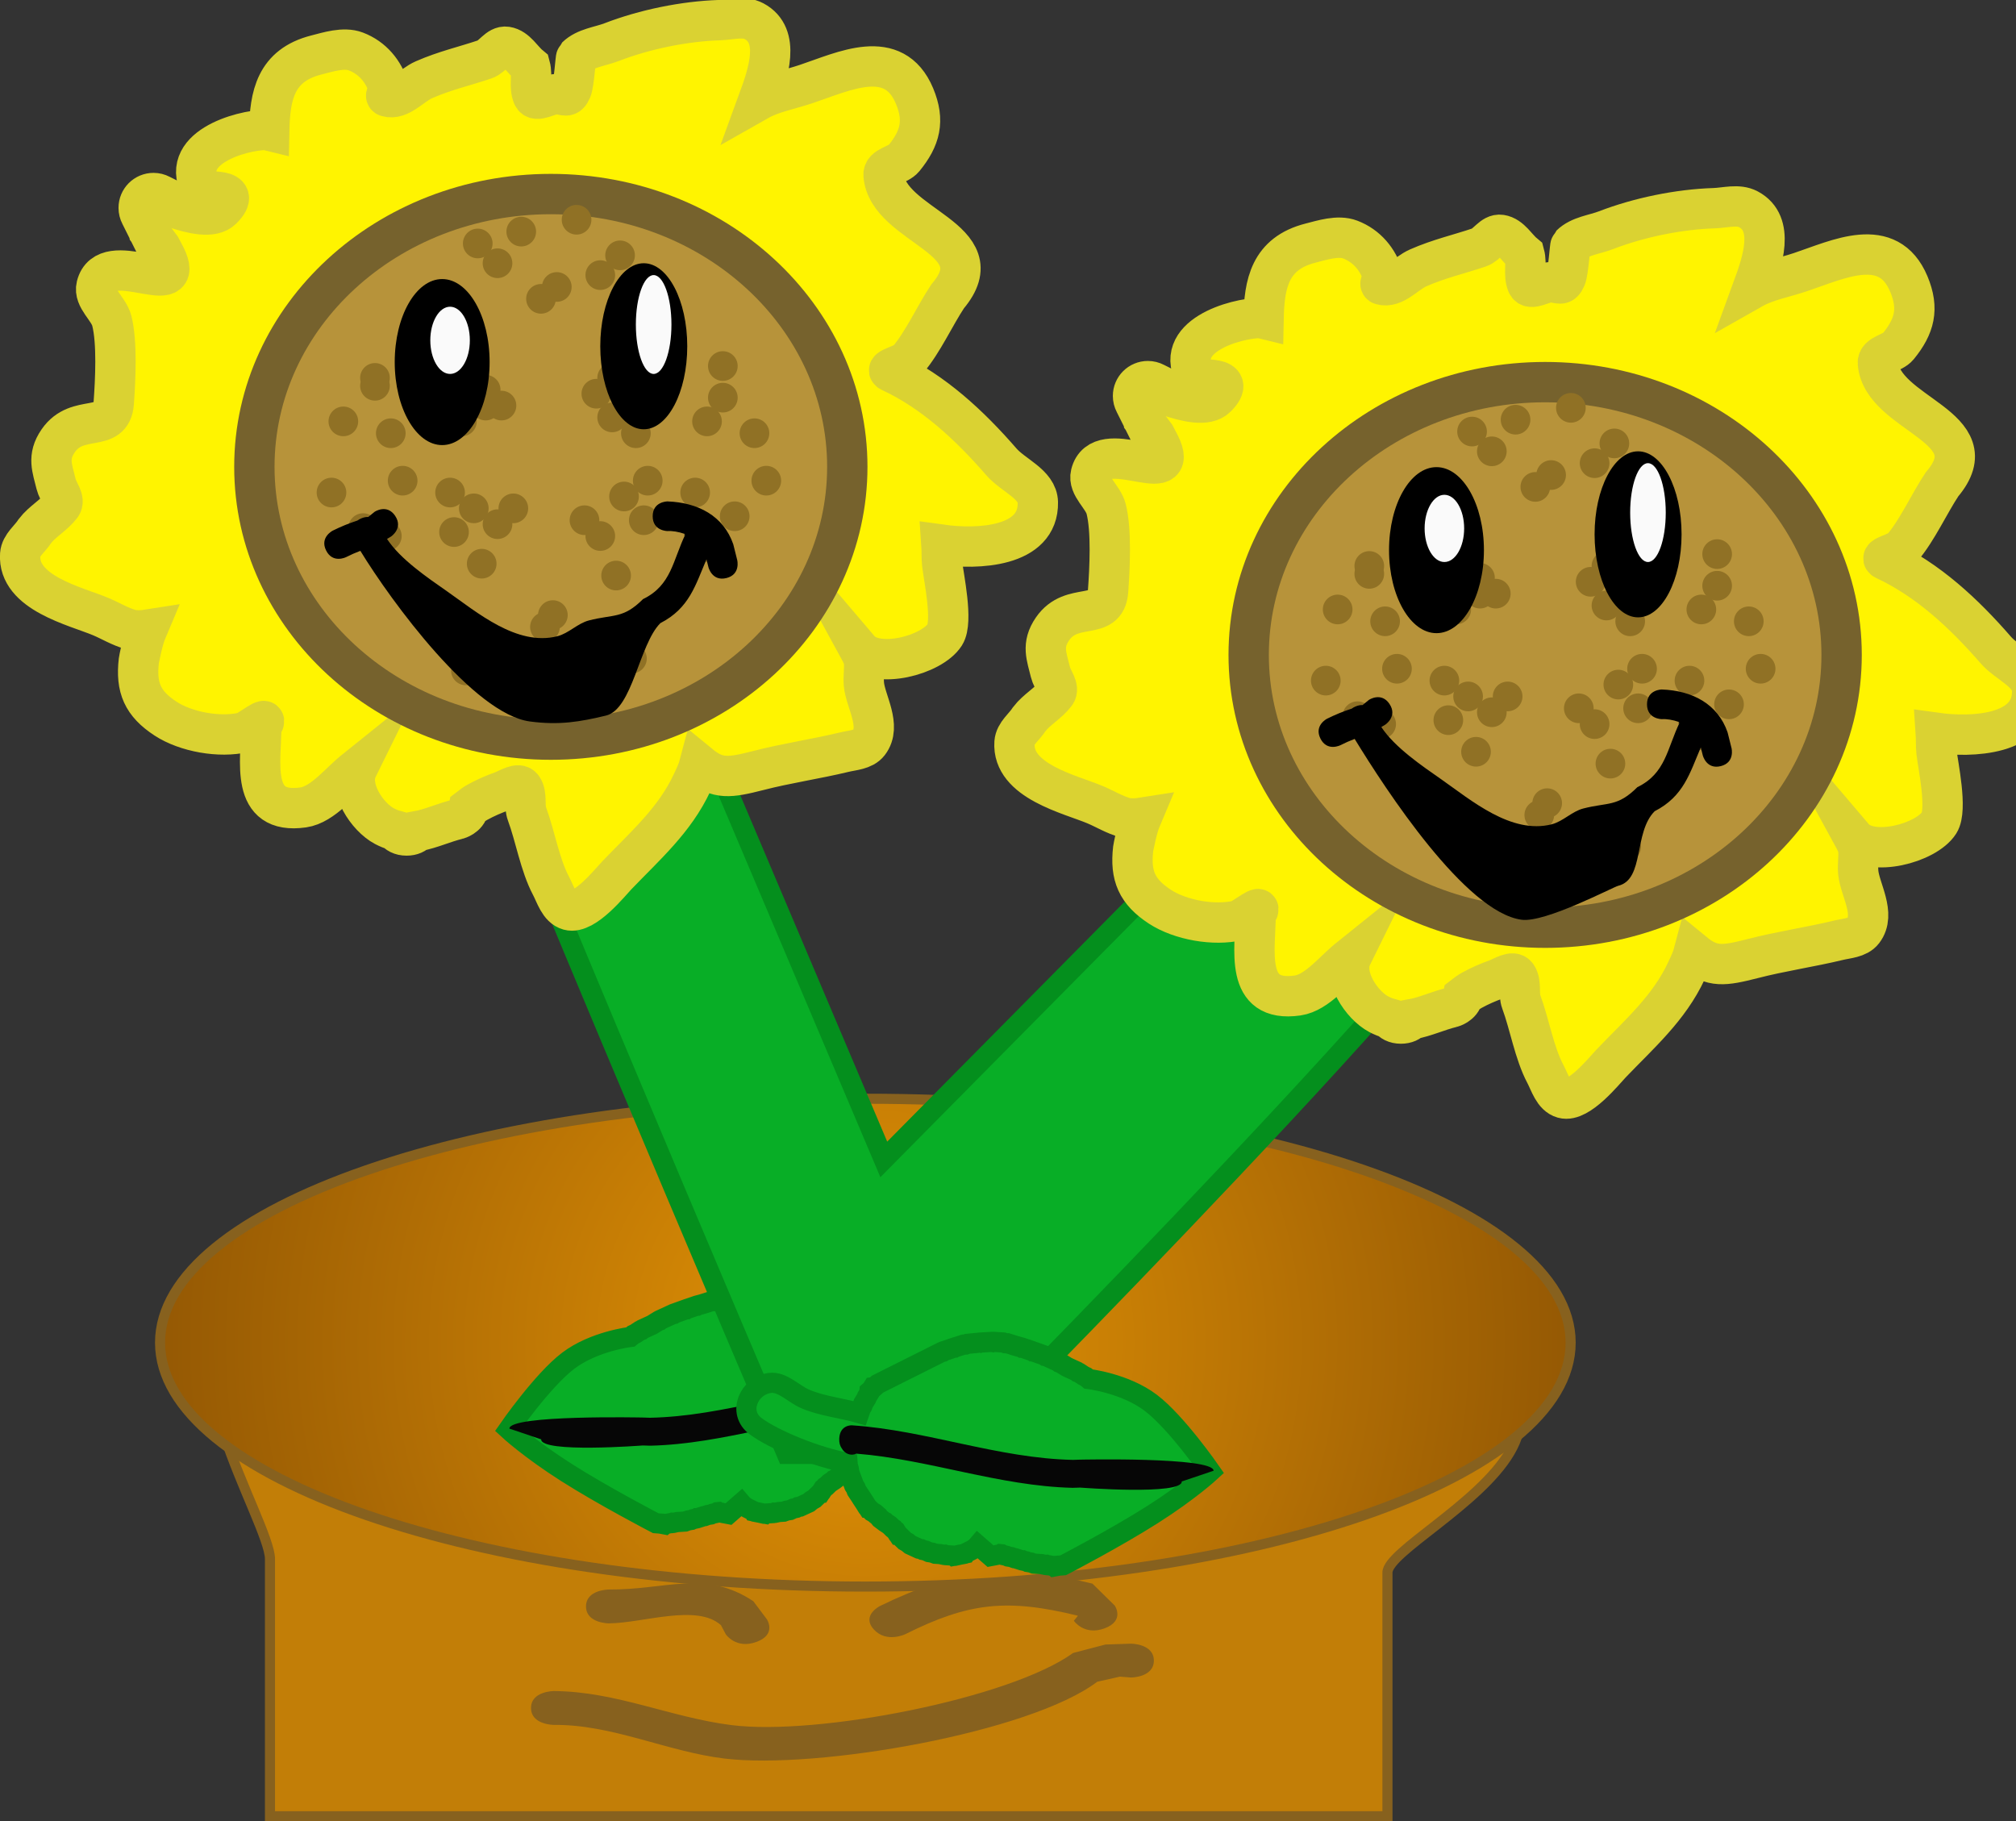 <svg version="1.1" xmlns="http://www.w3.org/2000/svg" xmlns:xlink="http://www.w3.org/1999/xlink" width="99.941" height="90.283" viewBox="0,0,99.941,90.283"><rect x="0" y="0" width="99.941" height="90.283" fill="#333333" stroke="none"/><defs><radialGradient cx="240" cy="194.087" r="34.964" gradientUnits="userSpaceOnUse" id="color-1"><stop offset="0" stop-color="#e59406"/><stop offset="1" stop-color="#955904"/></radialGradient></defs><g transform="translate(-197.101,-127.532)"><g data-paper-data="{&quot;isPaintingLayer&quot;:true}" fill-rule="nonzero" stroke-linecap="butt" stroke-linejoin="miter" stroke-miterlimit="10" stroke-dasharray="" stroke-dashoffset="0" style="mix-blend-mode: normal"><g stroke-width="0.5"><path d="M210.485,217.565c0,0 0,-9.614 0,-12.751c0,-1.835 -5.756,-10.843 -0.908,-11.409c4.848,-0.566 26.357,-5.368 50.402,-1.342c24.046,4.026 5.903,11.383 5.903,13.422c0,3.159 0,12.08 0,12.08z" fill="#c27e07" stroke="#87611e"/><path d="M254.303,209.847c0,0.839 -1.135,0.839 -1.135,0.839l-0.549,-0.043c-0.375,0.084 -0.75,0.169 -1.124,0.253c-3.312,2.512 -13.866,4.366 -18.488,3.806c-2.845,-0.345 -5.553,-1.694 -8.446,-1.667c0,0 -1.135,0 -1.135,-0.839c0,-0.839 1.135,-0.839 1.135,-0.839c3.097,0.022 5.789,1.31 8.809,1.689c4.268,0.536 13.802,-1.318 16.93,-3.577c0.533,-0.139 1.067,-0.279 1.6,-0.418l1.267,-0.043c0,0 1.135,0 1.135,0.839z" fill="#87611e" stroke="none"/><path d="M234.605,208.92c-1.015,0.375 -1.523,-0.375 -1.523,-0.375l-0.241,-0.453c-1.185,-1.074 -3.877,-0.102 -5.554,-0.09c0,0 -1.135,0 -1.135,-0.839c0,-0.839 1.135,-0.839 1.135,-0.839c2.791,0.026 4.786,-1.005 7.16,0.581l0.667,0.889c0,0 0.508,0.75 -0.508,1.126z" fill="#87611e" stroke="none"/><path d="M251.86,208.249c-1.015,0.375 -1.523,-0.375 -1.523,-0.375l0.202,-0.25c-3.525,-0.868 -5.432,-0.648 -8.547,0.909c0,0 -0.945,0.465 -1.574,-0.233c-0.63,-0.698 0.315,-1.163 0.315,-1.163c3.68,-1.791 6.334,-2.137 10.524,-1.105l1.11,1.092c0,0 0.508,0.75 -0.508,1.125z" fill="#87611e" stroke="none"/><path d="M274.964,194.087c0,6.678 -15.654,12.091 -34.964,12.091c-19.31,0 -34.964,-5.413 -34.964,-12.091c0,-6.678 15.654,-12.091 34.964,-12.091c19.31,0 34.964,5.413 34.964,12.091z" fill="url(#color-1)" stroke="#87611e"/></g><g><g><path d="M232.654,202.491l-0.09,0.047l-0.138,0.029l-0.083,0.038l-0.159,0.025l-0.153,0.055l-0.043,0.003l-0.308,0.098l-0.044,0.001l-0.04,0.021l-0.138,0.029l-0.083,0.038l-0.159,0.025l-0.153,0.055l-0.383,0.025l-0.174,0.037l-0.063,-0.005l-0.06,0.022l-0.086,0.006l-0.175,0.037l-0.04,-0.003l-0.027,0.023l-0.221,-0.042l-0.224,-0.017c0,0 -2.587,-1.344 -4.431,-2.517c-1.844,-1.174 -2.875,-2.131 -2.875,-2.131c0,0 1.685,-2.435 2.967,-3.407c1.282,-0.971 3.085,-1.179 3.085,-1.179l0.13,-0.108l0.109,-0.05l0.227,-0.15l0.069,-0.023l0.058,-0.048l0.472,-0.217l0.327,-0.201l0.054,-0.016l0.046,-0.038l0.611,-0.281l0.039,-0.006l0.033,-0.024l0.585,-0.21l0.007,-0l0.006,-0.004l0.497,-0.17l0.026,-0.001l0.023,-0.014l0.308,-0.086l0.395,-0.125l0.106,-0.003l0.101,-0.036l0.445,-0.029l0.052,0.012l0.052,-0.012l0.567,0.032l0.018,0.006l0.019,-0.003l0.628,0.063l0.086,0.034l0.09,0.002l0.453,0.143l0.008,0.005l0.009,0l0.514,0.174l0.054,0.037l0.062,0.012l3.169,1.587l0.156,0.138l0.075,0.012l0.075,0.121l0.102,0.09l0.008,0.088l0.115,0.185l0.024,0.07l0.154,0.249l0.045,0.132l0.072,0.115l0.082,0.238c0.883,-0.255 1.853,-0.345 2.683,-0.703c0.588,-0.253 1.131,-0.876 1.754,-0.792c1.035,0.139 1.62,1.458 0.708,2.14c-0.916,0.685 -3.039,1.546 -4.563,1.822l-0.009,0.127l-0.052,0.176l-0.026,0.183l-0.237,0.636l-0.074,0.113l-0.049,0.131l-0.258,0.391l-0.004,0.011l-0.139,0.211l-0.134,0.215l-0.021,0.021l-0.017,0.026l-0.011,0.001l-0.177,0.173l-0.144,0.082l-0.051,0.042l-0.018,0.024l-0.11,0.087l-0.091,0.113l-0.201,0.151l-0.027,0.011l-0.02,0.023l-0.21,0.139l-0.158,0.155l-0.057,0.032l-0.043,0.053l-0.047,0.035l-0.107,0.172l-0.021,0.021l-0.017,0.026l-0.011,0.001l-0.291,0.284l-0.144,0.082l-0.13,0.108l-0.436,0.201l-0.098,0.015l-0.09,0.047l-0.138,0.029l-0.17,0.078l-0.159,0.025l-0.153,0.055l-0.235,0.015l-0.174,0.037l-0.063,-0.005l-0.06,0.022l-0.38,0.025l-0.009,0.008l-0.028,-0.005l-0.028,0.002l-0.225,-0.05l-0.226,-0.043l-0.025,-0.013l-0.028,-0.006l-0.006,-0.011l-0.306,-0.153c-0.122,-0.061 -0.228,-0.147 -0.316,-0.251l-0.625,0.545l-0.506,-0.096l-0.003,-0.002z" fill="#08ae26" stroke="#048f1d" stroke-width="1"/><path d="M222.352,198.347c0.016,-0.693 6.641,-0.548 6.641,-0.548l0.33,0.011c3.721,-0.074 7.271,-1.468 10.958,-1.713c0,0 0.597,-0.039 0.63,0.653c0.01,0.216 -0.041,0.368 -0.116,0.476c-0.151,0.283 -0.461,0.405 -0.733,0.275c-3.594,0.285 -7.08,1.608 -10.716,1.694l-0.385,-0.011c0,0 -5.048,0.389 -5.032,-0.304z" fill="#060606" stroke="none" stroke-width="0.5"/></g><path d="M236.103,199.603c0,0 -17.318,-40.549 -18.307,-44.385c-0.276,-1.069 8.509,-4.661 8.509,-4.661l14.609,34.447l19.942,-20.151c0,0 12.104,2.084 11.757,3.431c-1.079,4.186 -28.11,31.319 -28.11,31.319z" fill="#08ae26" stroke="#048f1d" stroke-width="1"/><g data-paper-data="{&quot;index&quot;:null}"><path d="M246.712,204.571l-0.003,0.002l-0.506,0.096l-0.625,-0.545c-0.088,0.104 -0.194,0.19 -0.316,0.251l-0.306,0.153l-0.006,0.011l-0.028,0.006l-0.025,0.013l-0.226,0.043l-0.225,0.05l-0.028,-0.002l-0.028,0.005l-0.009,-0.008l-0.38,-0.025l-0.06,-0.022l-0.063,0.005l-0.175,-0.037l-0.235,-0.015l-0.153,-0.055l-0.159,-0.025l-0.17,-0.078l-0.138,-0.029l-0.09,-0.047l-0.098,-0.015l-0.436,-0.201l-0.13,-0.108l-0.144,-0.082l-0.291,-0.284l-0.011,-0.001l-0.017,-0.026l-0.021,-0.021l-0.107,-0.172l-0.047,-0.035l-0.043,-0.053l-0.057,-0.032l-0.158,-0.155l-0.21,-0.139l-0.02,-0.023l-0.027,-0.011l-0.201,-0.151l-0.091,-0.113l-0.11,-0.087l-0.018,-0.024l-0.051,-0.042l-0.144,-0.082l-0.177,-0.173l-0.011,-0.001l-0.017,-0.026l-0.021,-0.021l-0.134,-0.215l-0.139,-0.211l-0.004,-0.011l-0.258,-0.391l-0.049,-0.131l-0.074,-0.113l-0.237,-0.636l-0.026,-0.183l-0.052,-0.176l-0.009,-0.127c-1.524,-0.276 -3.647,-1.138 -4.563,-1.822c-0.912,-0.682 -0.327,-2.001 0.708,-2.14c0.623,-0.084 1.166,0.539 1.754,0.792c0.83,0.358 1.8,0.448 2.683,0.703l0.082,-0.238l0.072,-0.115l0.045,-0.132l0.154,-0.249l0.024,-0.07l0.115,-0.185l0.008,-0.088l0.102,-0.09l0.075,-0.121l0.075,-0.012l0.156,-0.138l3.169,-1.587l0.062,-0.012l0.054,-0.037l0.514,-0.174l0.009,-0l0.008,-0.005l0.453,-0.143l0.09,-0.002l0.086,-0.034l0.628,-0.063l0.019,0.003l0.018,-0.006l0.567,-0.032l0.052,0.012l0.052,-0.012l0.445,0.029l0.101,0.036l0.106,0.003l0.395,0.125l0.308,0.086l0.023,0.014l0.026,0.001l0.497,0.17l0.006,0.004l0.007,0l0.585,0.21l0.033,0.024l0.039,0.006l0.611,0.281l0.046,0.038l0.054,0.016l0.327,0.201l0.472,0.217l0.058,0.048l0.069,0.023l0.227,0.15l0.109,0.05l0.13,0.108c0,0 1.803,0.208 3.085,1.179c1.282,0.971 2.967,3.407 2.967,3.407c0,0 -1.03,0.958 -2.875,2.131c-1.844,1.174 -4.432,2.517 -4.432,2.517l-0.224,0.017l-0.221,0.042l-0.027,-0.023l-0.04,0.003l-0.174,-0.037l-0.086,-0.006l-0.06,-0.022l-0.063,0.005l-0.175,-0.037l-0.383,-0.025l-0.153,-0.055l-0.159,-0.025l-0.083,-0.038l-0.138,-0.029l-0.04,-0.021l-0.044,-0.001l-0.308,-0.098l-0.043,-0.003l-0.153,-0.055l-0.159,-0.025l-0.083,-0.038l-0.138,-0.029l-0.09,-0.047z" fill="#08ae26" stroke="#048f1d" stroke-width="1"/><path d="M255.688,200.968c0.016,0.693 -5.032,0.304 -5.032,0.304l-0.385,0.011c-3.636,-0.086 -7.122,-1.409 -10.716,-1.694c-0.273,0.129 -0.582,0.008 -0.733,-0.275c-0.075,-0.107 -0.126,-0.26 -0.116,-0.476c0.033,-0.692 0.63,-0.653 0.63,-0.653c3.686,0.245 7.237,1.638 10.958,1.713l0.33,-0.011c0,0 6.624,-0.145 6.641,0.548z" fill="#060606" stroke="none" stroke-width="0.5"/></g></g><g><path d="M219.787,168.141c-0.697,0.17 -1.333,0.475 -1.989,0.59c-0.108,0.121 -0.277,0.216 -0.541,0.216c-0.289,0 -0.464,-0.114 -0.571,-0.252c-0.172,-0.047 -0.348,-0.116 -0.529,-0.212c-0.851,-0.45 -1.819,-1.892 -1.338,-2.868c-0.031,0.025 -0.059,0.046 -0.083,0.065c-0.742,0.561 -1.614,1.735 -2.602,1.876c-2.682,0.38 -2.08,-2.292 -2.08,-4.047c0.542,-0.665 -0.664,0.277 -0.86,0.323c-1.201,0.285 -2.872,-0.015 -3.887,-0.678c-1.132,-0.74 -1.478,-1.529 -1.323,-2.871c0.001,-0.008 0.178,-1.004 0.402,-1.531c-0.271,0.043 -0.618,0.039 -0.805,-0.012c-0.518,-0.141 -0.984,-0.431 -1.479,-0.64c-1.24,-0.522 -4.133,-1.172 -4,-3.085c0.032,-0.456 0.488,-0.773 0.732,-1.159c0.366,-0.481 0.939,-0.777 1.302,-1.259c0.219,-0.29 -0.167,-0.707 -0.252,-1.061c-0.191,-0.797 -0.45,-1.351 0.101,-2.152c0.958,-1.395 2.644,-0.34 2.755,-1.875c0.08,-1.108 0.178,-3.004 -0.096,-4.075c-0.155,-0.608 -0.909,-1.114 -0.759,-1.723c0.479,-1.938 4.289,0.64 3.503,-1.284c-0.09,-0.22 -0.215,-0.424 -0.322,-0.636c-0.196,-0.261 -0.392,-0.523 -0.588,-0.784l-0.012,-0.068l-0.021,0.01l-0.385,-0.771c-0.054,-0.102 -0.084,-0.218 -0.084,-0.342c0,-0.406 0.329,-0.735 0.735,-0.735c0.123,0 0.24,0.03 0.342,0.084l0.771,0.385l-0.126,0.251c0.912,0.308 1.939,0.556 2.413,0.082c1.121,-1.121 -0.908,-0.804 -0.98,-0.92c-1.304,-2.097 1.937,-3.003 3.157,-3.013l0.159,0.039c0.034,-1.726 0.307,-3.236 2.333,-3.75c0.577,-0.146 1.362,-0.405 1.961,-0.176c0.827,0.315 1.386,0.992 1.633,1.814c0.042,0.139 -0.229,0.384 -0.09,0.424c0.644,0.186 1.216,-0.565 1.83,-0.834c1.043,-0.458 2.037,-0.678 3.022,-1.012c0.391,-0.132 0.66,-0.685 1.068,-0.624c0.5,0.075 0.784,0.639 1.175,0.959c0.129,0.477 -0.057,1.022 0.136,1.478c0.155,0.364 0.789,-0.101 1.184,-0.087c0.406,0.015 0.544,0.223 0.732,-0.215c0.128,-0.298 0.204,-1.601 0.239,-1.635c0.453,-0.445 1.166,-0.504 1.758,-0.732c1.628,-0.628 3.601,-1.034 5.345,-1.089c0.569,-0.018 1.204,-0.216 1.706,0.051c1.34,0.714 0.712,2.571 0.213,3.934c0.69,-0.391 1.507,-0.528 2.361,-0.813c1.87,-0.623 4.355,-1.874 5.384,0.588c0.513,1.227 0.286,2.093 -0.526,3.088c-0.276,0.338 -1.044,0.398 -1.009,0.833c0.206,2.579 5.629,3.122 3.178,6.01c-0.636,0.959 -1.228,2.275 -1.964,3.14c-0.229,0.269 -1.197,0.446 -0.876,0.594c2.138,0.99 3.939,2.67 5.504,4.472c0.59,0.68 1.789,1.107 1.807,2.007c0.045,2.235 -3.001,2.348 -4.778,2.099c0.022,0.315 0.001,0.642 0.035,0.953c0.07,0.645 0.551,2.849 0.132,3.509c-0.647,1.018 -3.384,1.734 -4.242,0.726c0.101,0.185 0.216,0.426 0.231,0.562c0.042,0.39 -0.037,0.786 0,1.176c0.081,0.845 0.885,2.057 0.242,2.894c-0.267,0.347 -0.803,0.363 -1.228,0.466c-1.403,0.339 -2.842,0.543 -4.254,0.909c-1.411,0.358 -2.002,0.451 -2.913,-0.298c-0.081,0.31 -0.236,0.625 -0.363,0.897c-0.863,1.86 -2.333,3.131 -3.74,4.602c-0.331,0.346 -1.597,1.934 -2.371,1.719c-0.484,-0.134 -0.655,-0.771 -0.89,-1.215c-0.544,-1.026 -0.778,-2.456 -1.186,-3.554c-0.154,-0.413 0.023,-0.937 -0.222,-1.303c-0.193,-0.287 -0.696,0.064 -1.021,0.181c-0.413,0.148 -0.817,0.324 -1.201,0.535c-0.159,0.087 -0.304,0.196 -0.448,0.308c-0.082,0.424 -0.551,0.542 -0.551,0.542z" fill="#fff400" stroke="#dad232" stroke-width="2"/><path d="M239.105,150.673c0,7.468 -6.58,13.522 -14.697,13.522c-8.117,0 -14.697,-6.054 -14.697,-13.522c0,-7.468 6.58,-13.522 14.697,-13.522c8.117,0 14.697,6.054 14.697,13.522z" fill="#b7933a" stroke="#76622d" stroke-width="2"/><g fill="#907125" stroke="none" stroke-width="0.5"><g><path d="M221.03,140.581c0,-0.406 0.329,-0.735 0.735,-0.735c0.406,0 0.735,0.329 0.735,0.735c0,0.406 -0.329,0.735 -0.735,0.735c-0.406,0 -0.735,-0.329 -0.735,-0.735z"/><path d="M213.387,148.42c0,-0.406 0.329,-0.735 0.735,-0.735c0.406,0 0.735,0.329 0.735,0.735c0,0.406 -0.329,0.735 -0.735,0.735c-0.406,0 -0.735,-0.329 -0.735,-0.735z"/><path d="M215.543,154.103c0,-0.406 0.329,-0.735 0.735,-0.735c0.406,0 0.735,0.329 0.735,0.735c0,0.406 -0.329,0.735 -0.735,0.735c-0.406,0 -0.735,-0.329 -0.735,-0.735z"/><path d="M223.774,158.022c0,-0.406 0.329,-0.735 0.735,-0.735c0.406,0 0.735,0.329 0.735,0.735c0,0.406 -0.329,0.735 -0.735,0.735c-0.406,0 -0.735,-0.329 -0.735,-0.735z"/><path d="M228.281,153.319c0,-0.406 0.329,-0.735 0.735,-0.735c0.406,0 0.735,0.329 0.735,0.735c0,0.406 -0.329,0.735 -0.735,0.735c-0.406,0 -0.735,-0.329 -0.735,-0.735z"/><path d="M221.814,152.731c0,-0.406 0.329,-0.735 0.735,-0.735c0.406,0 0.735,0.329 0.735,0.735c0,0.406 -0.329,0.735 -0.735,0.735c-0.406,0 -0.735,-0.329 -0.735,-0.735z"/><path d="M220.442,147.636c0,-0.406 0.329,-0.735 0.735,-0.735c0.406,0 0.735,0.329 0.735,0.735c0,0.406 -0.329,0.735 -0.735,0.735c-0.406,0 -0.735,-0.329 -0.735,-0.735z"/><path d="M226.713,146.264c0,-0.406 0.329,-0.735 0.735,-0.735c0.406,0 0.735,0.329 0.735,0.735c0,0.406 -0.329,0.735 -0.735,0.735c-0.406,0 -0.735,-0.329 -0.735,-0.735z"/><path d="M228.477,151.359c0,-0.406 0.329,-0.735 0.735,-0.735c0.406,0 0.735,0.329 0.735,0.735c0,0.406 -0.329,0.735 -0.735,0.735c-0.406,0 -0.735,-0.329 -0.735,-0.735z"/><path d="M232.788,153.123c0,-0.406 0.329,-0.735 0.735,-0.735c0.406,0 0.735,0.329 0.735,0.735c0,0.406 -0.329,0.735 -0.735,0.735c-0.406,0 -0.735,-0.329 -0.735,-0.735z"/><path d="M231.416,148.42c0,-0.406 0.329,-0.735 0.735,-0.735c0.406,0 0.735,0.329 0.735,0.735c0,0.406 -0.329,0.735 -0.735,0.735c-0.406,0 -0.735,-0.329 -0.735,-0.735z"/><path d="M227.497,144.304c0,-0.406 0.329,-0.735 0.735,-0.735c0.406,0 0.735,0.329 0.735,0.735c0,0.406 -0.329,0.735 -0.735,0.735c-0.406,0 -0.735,-0.329 -0.735,-0.735z"/><path d="M224.949,138.425c0,-0.406 0.329,-0.735 0.735,-0.735c0.406,0 0.735,0.329 0.735,0.735c0,0.406 -0.329,0.735 -0.735,0.735c-0.406,0 -0.735,-0.329 -0.735,-0.735z"/><path d="M227.693,160.177c0,-0.406 0.329,-0.735 0.735,-0.735c0.406,0 0.735,0.329 0.735,0.735c0,0.406 -0.329,0.735 -0.735,0.735c-0.406,0 -0.735,-0.329 -0.735,-0.735z"/></g><g data-paper-data="{&quot;index&quot;:null}"><path d="M228.183,159.198c0,0.406 -0.329,0.735 -0.735,0.735c-0.406,0 -0.735,-0.329 -0.735,-0.735c0,-0.406 0.329,-0.735 0.735,-0.735c0.406,0 0.735,0.329 0.735,0.735z"/><path d="M235.825,151.359c0,0.406 -0.329,0.735 -0.735,0.735c-0.406,0 -0.735,-0.329 -0.735,-0.735c0,-0.406 0.329,-0.735 0.735,-0.735c0.406,0 0.735,0.329 0.735,0.735z"/><path d="M233.67,145.676c0,0.406 -0.329,0.735 -0.735,0.735c-0.406,0 -0.735,-0.329 -0.735,-0.735c0,-0.406 0.329,-0.735 0.735,-0.735c0.406,0 0.735,0.329 0.735,0.735z"/><path d="M225.439,141.757c0,0.406 -0.329,0.735 -0.735,0.735c-0.406,0 -0.735,-0.329 -0.735,-0.735c0,-0.406 0.329,-0.735 0.735,-0.735c0.406,0 0.735,0.329 0.735,0.735z"/><path d="M220.932,146.46c0,0.406 -0.329,0.735 -0.735,0.735c-0.406,0 -0.735,-0.329 -0.735,-0.735c0,-0.406 0.329,-0.735 0.735,-0.735c0.406,0 0.735,0.329 0.735,0.735z"/><path d="M227.399,147.048c0,0.406 -0.329,0.735 -0.735,0.735c-0.406,0 -0.735,-0.329 -0.735,-0.735c0,-0.406 0.329,-0.735 0.735,-0.735c0.406,0 0.735,0.329 0.735,0.735z"/><path d="M228.771,152.143c0,0.406 -0.329,0.735 -0.735,0.735c-0.406,0 -0.735,-0.329 -0.735,-0.735c0,-0.406 0.329,-0.735 0.735,-0.735c0.406,0 0.735,0.329 0.735,0.735z"/><path d="M222.5,153.515c0,0.406 -0.329,0.735 -0.735,0.735c-0.406,0 -0.735,-0.329 -0.735,-0.735c0,-0.406 0.329,-0.735 0.735,-0.735c0.406,0 0.735,0.329 0.735,0.735z"/><path d="M220.736,148.42c0,0.406 -0.329,0.735 -0.735,0.735c-0.406,0 -0.735,-0.329 -0.735,-0.735c0,-0.406 0.329,-0.735 0.735,-0.735c0.406,0 0.735,0.329 0.735,0.735z"/><path d="M216.425,146.656c0,0.406 -0.329,0.735 -0.735,0.735c-0.406,0 -0.735,-0.329 -0.735,-0.735c0,-0.406 0.329,-0.735 0.735,-0.735c0.406,0 0.735,0.329 0.735,0.735z"/><path d="M217.797,151.359c0,0.406 -0.329,0.735 -0.735,0.735c-0.406,0 -0.735,-0.329 -0.735,-0.735c0,-0.406 0.329,-0.735 0.735,-0.735c0.406,0 0.735,0.329 0.735,0.735z"/><path d="M221.716,155.474c0,0.406 -0.329,0.735 -0.735,0.735c-0.406,0 -0.735,-0.329 -0.735,-0.735c0,-0.406 0.329,-0.735 0.735,-0.735c0.406,0 0.735,0.329 0.735,0.735z"/><path d="M224.263,161.353c0,0.406 -0.329,0.735 -0.735,0.735c-0.406,0 -0.735,-0.329 -0.735,-0.735c0,-0.406 0.329,-0.735 0.735,-0.735c0.406,0 0.735,0.329 0.735,0.735z"/><path d="M221.52,139.601c0,0.406 -0.329,0.735 -0.735,0.735c-0.406,0 -0.735,-0.329 -0.735,-0.735c0,-0.406 0.329,-0.735 0.735,-0.735c0.406,0 0.735,0.329 0.735,0.735z"/></g></g><g data-paper-data="{&quot;index&quot;:null}" fill="#907125" stroke="none" stroke-width="0.5"><g><path d="M226.86,141.904c-0.406,0 -0.735,-0.329 -0.735,-0.735c0,-0.406 0.329,-0.735 0.735,-0.735c0.406,0 0.735,0.329 0.735,0.735c0,0.406 -0.329,0.735 -0.735,0.735z"/><path d="M234.503,149.742c-0.406,0 -0.735,-0.329 -0.735,-0.735c0,-0.406 0.329,-0.735 0.735,-0.735c0.406,0 0.735,0.329 0.735,0.735c0,0.406 -0.329,0.735 -0.735,0.735z"/><path d="M232.347,155.425c-0.406,0 -0.735,-0.329 -0.735,-0.735c0,-0.406 0.329,-0.735 0.735,-0.735c0.406,0 0.735,0.329 0.735,0.735c0,0.406 -0.329,0.735 -0.735,0.735z"/><path d="M224.116,159.345c-0.406,0 -0.735,-0.329 -0.735,-0.735c0,-0.406 0.329,-0.735 0.735,-0.735c0.406,0 0.735,0.329 0.735,0.735c0,0.406 -0.329,0.735 -0.735,0.735z"/><path d="M219.609,154.641c-0.406,0 -0.735,-0.329 -0.735,-0.735c0,-0.406 0.329,-0.735 0.735,-0.735c0.406,0 0.735,0.329 0.735,0.735c0,0.406 -0.329,0.735 -0.735,0.735z"/><path d="M226.076,154.054c-0.406,0 -0.735,-0.329 -0.735,-0.735c0,-0.406 0.329,-0.735 0.735,-0.735c0.406,0 0.735,0.329 0.735,0.735c0,0.406 -0.329,0.735 -0.735,0.735z"/><path d="M227.448,148.958c-0.406,0 -0.735,-0.329 -0.735,-0.735c0,-0.406 0.329,-0.735 0.735,-0.735c0.406,0 0.735,0.329 0.735,0.735c0,0.406 -0.329,0.735 -0.735,0.735z"/><path d="M221.177,147.587c-0.406,0 -0.735,-0.329 -0.735,-0.735c0,-0.406 0.329,-0.735 0.735,-0.735c0.406,0 0.735,0.329 0.735,0.735c0,0.406 -0.329,0.735 -0.735,0.735z"/><path d="M219.413,152.682c-0.406,0 -0.735,-0.329 -0.735,-0.735c0,-0.406 0.329,-0.735 0.735,-0.735c0.406,0 0.735,0.329 0.735,0.735c0,0.406 -0.329,0.735 -0.735,0.735z"/><path d="M215.102,154.445c-0.406,0 -0.735,-0.329 -0.735,-0.735c0,-0.406 0.329,-0.735 0.735,-0.735c0.406,0 0.735,0.329 0.735,0.735c0,0.406 -0.329,0.735 -0.735,0.735z"/><path d="M216.474,149.742c-0.406,0 -0.735,-0.329 -0.735,-0.735c0,-0.406 0.329,-0.735 0.735,-0.735c0.406,0 0.735,0.329 0.735,0.735c0,0.406 -0.329,0.735 -0.735,0.735z"/><path d="M220.393,145.627c-0.406,0 -0.735,-0.329 -0.735,-0.735c0,-0.406 0.329,-0.735 0.735,-0.735c0.406,0 0.735,0.329 0.735,0.735c0,0.406 -0.329,0.735 -0.735,0.735z"/><path d="M222.941,139.748c-0.406,0 -0.735,-0.329 -0.735,-0.735c0,-0.406 0.329,-0.735 0.735,-0.735c0.406,0 0.735,0.329 0.735,0.735c0,0.406 -0.329,0.735 -0.735,0.735z"/><path d="M220.197,161.5c-0.406,0 -0.735,-0.329 -0.735,-0.735c0,-0.406 0.329,-0.735 0.735,-0.735c0.406,0 0.735,0.329 0.735,0.735c0,0.406 -0.329,0.735 -0.735,0.735z"/></g><g data-paper-data="{&quot;index&quot;:null}"><path d="M221.177,159.051c0.406,0 0.735,0.329 0.735,0.735c0,0.406 -0.329,0.735 -0.735,0.735c-0.406,0 -0.735,-0.329 -0.735,-0.735c0,-0.406 0.329,-0.735 0.735,-0.735z"/><path d="M213.534,151.212c0.406,0 0.735,0.329 0.735,0.735c0,0.406 -0.329,0.735 -0.735,0.735c-0.406,0 -0.735,-0.329 -0.735,-0.735c0,-0.406 0.329,-0.735 0.735,-0.735z"/><path d="M215.69,145.529c0.406,0 0.735,0.329 0.735,0.735c0,0.406 -0.329,0.735 -0.735,0.735c-0.406,0 -0.735,-0.329 -0.735,-0.735c0,-0.406 0.329,-0.735 0.735,-0.735z"/><path d="M223.92,141.61c0.406,0 0.735,0.329 0.735,0.735c0,0.406 -0.329,0.735 -0.735,0.735c-0.406,0 -0.735,-0.329 -0.735,-0.735c0,-0.406 0.329,-0.735 0.735,-0.735z"/><path d="M228.428,146.313c0.406,0 0.735,0.329 0.735,0.735c0,0.406 -0.329,0.735 -0.735,0.735c-0.406,0 -0.735,-0.329 -0.735,-0.735c0,-0.406 0.329,-0.735 0.735,-0.735z"/><path d="M221.961,146.901c0.406,0 0.735,0.329 0.735,0.735c0,0.406 -0.329,0.735 -0.735,0.735c-0.406,0 -0.735,-0.329 -0.735,-0.735c0,-0.406 0.329,-0.735 0.735,-0.735z"/><path d="M220.589,151.996c0.406,0 0.735,0.329 0.735,0.735c0,0.406 -0.329,0.735 -0.735,0.735c-0.406,0 -0.735,-0.329 -0.735,-0.735c0,-0.406 0.329,-0.735 0.735,-0.735z"/><path d="M226.86,153.368c0.406,0 0.735,0.329 0.735,0.735c0,0.406 -0.329,0.735 -0.735,0.735c-0.406,0 -0.735,-0.329 -0.735,-0.735c0,-0.406 0.329,-0.735 0.735,-0.735z"/><path d="M228.624,148.273c0.406,0 0.735,0.329 0.735,0.735c0,0.406 -0.329,0.735 -0.735,0.735c-0.406,0 -0.735,-0.329 -0.735,-0.735c0,-0.406 0.329,-0.735 0.735,-0.735z"/><path d="M232.935,146.509c0.406,0 0.735,0.329 0.735,0.735c0,0.406 -0.329,0.735 -0.735,0.735c-0.406,0 -0.735,-0.329 -0.735,-0.735c0,-0.406 0.329,-0.735 0.735,-0.735z"/><path d="M231.563,151.212c0.406,0 0.735,0.329 0.735,0.735c0,0.406 -0.329,0.735 -0.735,0.735c-0.406,0 -0.735,-0.329 -0.735,-0.735c0,-0.406 0.329,-0.735 0.735,-0.735z"/><path d="M227.644,155.327c0.406,0 0.735,0.329 0.735,0.735c0,0.406 -0.329,0.735 -0.735,0.735c-0.406,0 -0.735,-0.329 -0.735,-0.735c0,-0.406 0.329,-0.735 0.735,-0.735z"/><path d="M225.096,161.206c0.406,0 0.735,0.329 0.735,0.735c0,0.406 -0.329,0.735 -0.735,0.735c-0.406,0 -0.735,-0.329 -0.735,-0.735c0,-0.406 0.329,-0.735 0.735,-0.735z"/><path d="M227.84,139.454c0.406,0 0.735,0.329 0.735,0.735c0,0.406 -0.329,0.735 -0.735,0.735c-0.406,0 -0.735,-0.329 -0.735,-0.735c0,-0.406 0.329,-0.735 0.735,-0.735z"/></g></g><path d="M221.373,145.48c0,2.273 -1.053,4.115 -2.352,4.115c-1.299,0 -2.352,-1.842 -2.352,-4.115c0,-2.273 1.053,-4.115 2.352,-4.115c1.299,0 2.352,1.842 2.352,4.115z" fill="#000000" stroke="none" stroke-width="0"/><path d="M231.171,144.696c0,2.273 -0.965,4.115 -2.156,4.115c-1.191,0 -2.156,-1.842 -2.156,-4.115c0,-2.273 0.965,-4.115 2.156,-4.115c1.191,0 2.156,1.842 2.156,4.115z" fill="#000000" stroke="none" stroke-width="0"/><path d="M220.393,144.402c0,0.92 -0.439,1.666 -0.98,1.666c-0.541,0 -0.98,-0.746 -0.98,-1.666c0,-0.92 0.439,-1.666 0.98,-1.666c0.541,0 0.98,0.746 0.98,1.666z" fill="#fafafa" stroke="none" stroke-width="0"/><path d="M230.387,143.618c0,1.353 -0.395,2.45 -0.882,2.45c-0.487,0 -0.882,-1.097 -0.882,-2.45c0,-1.353 0.395,-2.45 0.882,-2.45c0.487,0 0.882,1.097 0.882,2.45z" fill="#fafafa" stroke="none" stroke-width="0"/><path d="M216.693,153.107c0.408,0.611 -0.204,1.019 -0.204,1.019l-0.202,0.122c0.666,1.012 2.023,1.929 2.963,2.586c1.492,1.043 3.474,2.746 5.482,2.236c0.566,-0.144 1.002,-0.639 1.568,-0.784c1.225,-0.315 1.693,-0.071 2.679,-1.057c1.411,-0.684 1.472,-1.916 2.103,-3.218c-0.001,-0 -0.002,-0.001 -0.003,-0.001l-0.054,0.092c0,0 0,-0.042 0.01,-0.107c-0.295,-0.102 -0.603,-0.154 -0.843,-0.138c0,0 -0.735,0 -0.735,-0.735c0,-0.735 0.735,-0.735 0.735,-0.735c1.513,0.056 2.773,0.715 3.26,2.124l0.196,0.784c0,0 0.178,0.713 -0.535,0.891c-0.713,0.178 -0.891,-0.535 -0.891,-0.535l-0.098,-0.393c-0.547,1.276 -0.846,2.423 -2.286,3.163c-1.057,1.057 -1.378,4.266 -2.695,4.582c-1.28,0.308 -2.315,0.487 -3.775,0.292c-2.782,-0.372 -6.863,-5.938 -8.403,-8.458c-0.242,0.091 -0.48,0.196 -0.71,0.313c0,0 -0.657,0.329 -0.986,-0.329c-0.329,-0.657 0.329,-0.986 0.329,-0.986c0.394,-0.195 0.803,-0.364 1.222,-0.5c0.056,-0.042 0.124,-0.081 0.205,-0.113c0.124,-0.05 0.234,-0.068 0.332,-0.064l0.317,-0.257c0,0 0.611,-0.408 1.019,0.204z" fill="#000000" stroke="none" stroke-width="0.5"/></g><g><path d="M269.08,177.464c-0.697,0.17 -1.333,0.475 -1.989,0.59c-0.108,0.121 -0.277,0.216 -0.541,0.216c-0.289,0 -0.464,-0.114 -0.571,-0.252c-0.172,-0.047 -0.348,-0.116 -0.529,-0.212c-0.851,-0.45 -1.819,-1.892 -1.338,-2.868c-0.031,0.025 -0.059,0.046 -0.083,0.065c-0.742,0.561 -1.614,1.735 -2.602,1.876c-2.682,0.38 -2.08,-2.292 -2.08,-4.047c0.542,-0.665 -0.664,0.277 -0.86,0.323c-1.201,0.285 -2.872,-0.015 -3.887,-0.678c-1.132,-0.74 -1.478,-1.529 -1.323,-2.871c0.001,-0.008 0.178,-1.004 0.402,-1.531c-0.271,0.043 -0.618,0.039 -0.805,-0.012c-0.518,-0.141 -0.984,-0.431 -1.479,-0.64c-1.24,-0.522 -4.133,-1.172 -4,-3.085c0.032,-0.456 0.488,-0.773 0.732,-1.159c0.366,-0.481 0.939,-0.777 1.302,-1.259c0.219,-0.29 -0.167,-0.707 -0.252,-1.061c-0.191,-0.797 -0.45,-1.351 0.101,-2.152c0.958,-1.395 2.644,-0.34 2.755,-1.875c0.08,-1.108 0.178,-3.004 -0.096,-4.075c-0.155,-0.608 -0.909,-1.114 -0.759,-1.723c0.479,-1.938 4.289,0.64 3.503,-1.284c-0.09,-0.22 -0.215,-0.424 -0.322,-0.636c-0.196,-0.261 -0.392,-0.523 -0.588,-0.784l-0.012,-0.068l-0.021,0.01l-0.385,-0.771c-0.054,-0.102 -0.084,-0.218 -0.084,-0.342c0,-0.406 0.329,-0.735 0.735,-0.735c0.123,0 0.24,0.03 0.342,0.084l0.771,0.385l-0.126,0.251c0.912,0.308 1.939,0.556 2.413,0.082c1.121,-1.121 -0.908,-0.804 -0.98,-0.92c-1.304,-2.097 1.937,-3.003 3.157,-3.013l0.159,0.039c0.034,-1.726 0.307,-3.236 2.333,-3.75c0.577,-0.146 1.362,-0.405 1.961,-0.176c0.827,0.315 1.386,0.992 1.633,1.814c0.042,0.139 -0.229,0.384 -0.09,0.424c0.644,0.186 1.216,-0.565 1.83,-0.834c1.043,-0.458 2.037,-0.678 3.022,-1.012c0.391,-0.132 0.66,-0.685 1.068,-0.624c0.5,0.075 0.784,0.639 1.175,0.959c0.129,0.477 -0.057,1.022 0.136,1.478c0.155,0.364 0.789,-0.101 1.184,-0.087c0.406,0.015 0.544,0.223 0.732,-0.215c0.128,-0.298 0.204,-1.601 0.239,-1.635c0.453,-0.445 1.166,-0.504 1.758,-0.732c1.628,-0.628 3.601,-1.034 5.345,-1.089c0.569,-0.018 1.204,-0.216 1.706,0.051c1.34,0.714 0.712,2.571 0.213,3.934c0.69,-0.391 1.507,-0.528 2.361,-0.813c1.87,-0.623 4.355,-1.874 5.384,0.588c0.513,1.227 0.286,2.093 -0.526,3.088c-0.276,0.338 -1.044,0.398 -1.009,0.833c0.206,2.579 5.629,3.122 3.178,6.01c-0.636,0.959 -1.228,2.275 -1.964,3.14c-0.229,0.269 -1.197,0.446 -0.876,0.594c2.138,0.99 3.939,2.67 5.504,4.472c0.59,0.68 1.789,1.107 1.807,2.007c0.045,2.235 -3.001,2.348 -4.778,2.099c0.022,0.315 0.001,0.642 0.035,0.953c0.07,0.645 0.551,2.849 0.132,3.509c-0.647,1.018 -3.384,1.734 -4.242,0.726c0.101,0.185 0.216,0.426 0.231,0.562c0.042,0.39 -0.037,0.786 0,1.176c0.081,0.845 0.885,2.057 0.242,2.894c-0.267,0.347 -0.803,0.363 -1.228,0.466c-1.403,0.339 -2.842,0.543 -4.254,0.909c-1.411,0.358 -2.002,0.451 -2.913,-0.298c-0.081,0.31 -0.236,0.625 -0.363,0.897c-0.863,1.86 -2.333,3.131 -3.74,4.602c-0.331,0.346 -1.597,1.934 -2.371,1.719c-0.484,-0.134 -0.655,-0.771 -0.89,-1.215c-0.544,-1.026 -0.778,-2.456 -1.186,-3.554c-0.154,-0.413 0.023,-0.937 -0.222,-1.303c-0.193,-0.287 -0.696,0.064 -1.021,0.181c-0.413,0.148 -0.817,0.324 -1.201,0.535c-0.159,0.087 -0.304,0.196 -0.448,0.308c-0.082,0.424 -0.551,0.542 -0.551,0.542z" fill="#fff400" stroke="#dad232" stroke-width="2"/><path d="M288.397,159.996c0,7.468 -6.58,13.522 -14.697,13.522c-8.117,0 -14.697,-6.054 -14.697,-13.522c0,-7.468 6.58,-13.522 14.697,-13.522c8.117,0 14.697,6.054 14.697,13.522z" fill="#b7933a" stroke="#76622d" stroke-width="2"/><g fill="#907125" stroke="none" stroke-width="0.5"><g><path d="M270.322,149.904c0,-0.406 0.329,-0.735 0.735,-0.735c0.406,0 0.735,0.329 0.735,0.735c0,0.406 -0.329,0.735 -0.735,0.735c-0.406,0 -0.735,-0.329 -0.735,-0.735z"/><path d="M262.679,157.743c0,-0.406 0.329,-0.735 0.735,-0.735c0.406,0 0.735,0.329 0.735,0.735c0,0.406 -0.329,0.735 -0.735,0.735c-0.406,0 -0.735,-0.329 -0.735,-0.735z"/><path d="M264.835,163.426c0,-0.406 0.329,-0.735 0.735,-0.735c0.406,0 0.735,0.329 0.735,0.735c0,0.406 -0.329,0.735 -0.735,0.735c-0.406,0 -0.735,-0.329 -0.735,-0.735z"/><path d="M273.066,167.345c0,-0.406 0.329,-0.735 0.735,-0.735c0.406,0 0.735,0.329 0.735,0.735c0,0.406 -0.329,0.735 -0.735,0.735c-0.406,0 -0.735,-0.329 -0.735,-0.735z"/><path d="M277.573,162.642c0,-0.406 0.329,-0.735 0.735,-0.735c0.406,0 0.735,0.329 0.735,0.735c0,0.406 -0.329,0.735 -0.735,0.735c-0.406,0 -0.735,-0.329 -0.735,-0.735z"/><path d="M271.106,162.054c0,-0.406 0.329,-0.735 0.735,-0.735c0.406,0 0.735,0.329 0.735,0.735c0,0.406 -0.329,0.735 -0.735,0.735c-0.406,0 -0.735,-0.329 -0.735,-0.735z"/><path d="M269.734,156.959c0,-0.406 0.329,-0.735 0.735,-0.735c0.406,0 0.735,0.329 0.735,0.735c0,0.406 -0.329,0.735 -0.735,0.735c-0.406,0 -0.735,-0.329 -0.735,-0.735z"/><path d="M276.005,155.587c0,-0.406 0.329,-0.735 0.735,-0.735c0.406,0 0.735,0.329 0.735,0.735c0,0.406 -0.329,0.735 -0.735,0.735c-0.406,0 -0.735,-0.329 -0.735,-0.735z"/><path d="M277.769,160.682c0,-0.406 0.329,-0.735 0.735,-0.735c0.406,0 0.735,0.329 0.735,0.735c0,0.406 -0.329,0.735 -0.735,0.735c-0.406,0 -0.735,-0.329 -0.735,-0.735z"/><path d="M282.08,162.446c0,-0.406 0.329,-0.735 0.735,-0.735c0.406,0 0.735,0.329 0.735,0.735c0,0.406 -0.329,0.735 -0.735,0.735c-0.406,0 -0.735,-0.329 -0.735,-0.735z"/><path d="M280.708,157.743c0,-0.406 0.329,-0.735 0.735,-0.735c0.406,0 0.735,0.329 0.735,0.735c0,0.406 -0.329,0.735 -0.735,0.735c-0.406,0 -0.735,-0.329 -0.735,-0.735z"/><path d="M276.789,153.627c0,-0.406 0.329,-0.735 0.735,-0.735c0.406,0 0.735,0.329 0.735,0.735c0,0.406 -0.329,0.735 -0.735,0.735c-0.406,0 -0.735,-0.329 -0.735,-0.735z"/><path d="M274.241,147.748c0,-0.406 0.329,-0.735 0.735,-0.735c0.406,0 0.735,0.329 0.735,0.735c0,0.406 -0.329,0.735 -0.735,0.735c-0.406,0 -0.735,-0.329 -0.735,-0.735z"/><path d="M276.985,169.501c0,-0.406 0.329,-0.735 0.735,-0.735c0.406,0 0.735,0.329 0.735,0.735c0,0.406 -0.329,0.735 -0.735,0.735c-0.406,0 -0.735,-0.329 -0.735,-0.735z"/></g><g data-paper-data="{&quot;index&quot;:null}"><path d="M277.475,168.521c0,0.406 -0.329,0.735 -0.735,0.735c-0.406,0 -0.735,-0.329 -0.735,-0.735c0,-0.406 0.329,-0.735 0.735,-0.735c0.406,0 0.735,0.329 0.735,0.735z"/><path d="M285.117,160.682c0,0.406 -0.329,0.735 -0.735,0.735c-0.406,0 -0.735,-0.329 -0.735,-0.735c0,-0.406 0.329,-0.735 0.735,-0.735c0.406,0 0.735,0.329 0.735,0.735z"/><path d="M282.962,154.999c0,0.406 -0.329,0.735 -0.735,0.735c-0.406,0 -0.735,-0.329 -0.735,-0.735c0,-0.406 0.329,-0.735 0.735,-0.735c0.406,0 0.735,0.329 0.735,0.735z"/><path d="M274.731,151.08c0,0.406 -0.329,0.735 -0.735,0.735c-0.406,0 -0.735,-0.329 -0.735,-0.735c0,-0.406 0.329,-0.735 0.735,-0.735c0.406,0 0.735,0.329 0.735,0.735z"/><path d="M270.224,155.783c0,0.406 -0.329,0.735 -0.735,0.735c-0.406,0 -0.735,-0.329 -0.735,-0.735c0,-0.406 0.329,-0.735 0.735,-0.735c0.406,0 0.735,0.329 0.735,0.735z"/><path d="M276.691,156.371c0,0.406 -0.329,0.735 -0.735,0.735c-0.406,0 -0.735,-0.329 -0.735,-0.735c0,-0.406 0.329,-0.735 0.735,-0.735c0.406,0 0.735,0.329 0.735,0.735z"/><path d="M278.063,161.466c0,0.406 -0.329,0.735 -0.735,0.735c-0.406,0 -0.735,-0.329 -0.735,-0.735c0,-0.406 0.329,-0.735 0.735,-0.735c0.406,0 0.735,0.329 0.735,0.735z"/><path d="M271.792,162.838c0,0.406 -0.329,0.735 -0.735,0.735c-0.406,0 -0.735,-0.329 -0.735,-0.735c0,-0.406 0.329,-0.735 0.735,-0.735c0.406,0 0.735,0.329 0.735,0.735z"/><path d="M270.028,157.743c0,0.406 -0.329,0.735 -0.735,0.735c-0.406,0 -0.735,-0.329 -0.735,-0.735c0,-0.406 0.329,-0.735 0.735,-0.735c0.406,0 0.735,0.329 0.735,0.735z"/><path d="M265.717,155.979c0,0.406 -0.329,0.735 -0.735,0.735c-0.406,0 -0.735,-0.329 -0.735,-0.735c0,-0.406 0.329,-0.735 0.735,-0.735c0.406,0 0.735,0.329 0.735,0.735z"/><path d="M267.089,160.682c0,0.406 -0.329,0.735 -0.735,0.735c-0.406,0 -0.735,-0.329 -0.735,-0.735c0,-0.406 0.329,-0.735 0.735,-0.735c0.406,0 0.735,0.329 0.735,0.735z"/><path d="M271.008,164.797c0,0.406 -0.329,0.735 -0.735,0.735c-0.406,0 -0.735,-0.329 -0.735,-0.735c0,-0.406 0.329,-0.735 0.735,-0.735c0.406,0 0.735,0.329 0.735,0.735z"/><path d="M273.555,170.676c0,0.406 -0.329,0.735 -0.735,0.735c-0.406,0 -0.735,-0.329 -0.735,-0.735c0,-0.406 0.329,-0.735 0.735,-0.735c0.406,0 0.735,0.329 0.735,0.735z"/><path d="M270.812,148.924c0,0.406 -0.329,0.735 -0.735,0.735c-0.406,0 -0.735,-0.329 -0.735,-0.735c0,-0.406 0.329,-0.735 0.735,-0.735c0.406,0 0.735,0.329 0.735,0.735z"/></g></g><g data-paper-data="{&quot;index&quot;:null}" fill="#907125" stroke="none" stroke-width="0.5"><g><path d="M276.152,151.227c-0.406,0 -0.735,-0.329 -0.735,-0.735c0,-0.406 0.329,-0.735 0.735,-0.735c0.406,0 0.735,0.329 0.735,0.735c0,0.406 -0.329,0.735 -0.735,0.735z"/><path d="M283.795,159.065c-0.406,0 -0.735,-0.329 -0.735,-0.735c0,-0.406 0.329,-0.735 0.735,-0.735c0.406,0 0.735,0.329 0.735,0.735c0,0.406 -0.329,0.735 -0.735,0.735z"/><path d="M281.639,164.748c-0.406,0 -0.735,-0.329 -0.735,-0.735c0,-0.406 0.329,-0.735 0.735,-0.735c0.406,0 0.735,0.329 0.735,0.735c0,0.406 -0.329,0.735 -0.735,0.735z"/><path d="M273.409,168.668c-0.406,0 -0.735,-0.329 -0.735,-0.735c0,-0.406 0.329,-0.735 0.735,-0.735c0.406,0 0.735,0.329 0.735,0.735c0,0.406 -0.329,0.735 -0.735,0.735z"/><path d="M268.901,163.965c-0.406,0 -0.735,-0.329 -0.735,-0.735c0,-0.406 0.329,-0.735 0.735,-0.735c0.406,0 0.735,0.329 0.735,0.735c0,0.406 -0.329,0.735 -0.735,0.735z"/><path d="M275.368,163.377c-0.406,0 -0.735,-0.329 -0.735,-0.735c0,-0.406 0.329,-0.735 0.735,-0.735c0.406,0 0.735,0.329 0.735,0.735c0,0.406 -0.329,0.735 -0.735,0.735z"/><path d="M276.74,158.282c-0.406,0 -0.735,-0.329 -0.735,-0.735c0,-0.406 0.329,-0.735 0.735,-0.735c0.406,0 0.735,0.329 0.735,0.735c0,0.406 -0.329,0.735 -0.735,0.735z"/><path d="M270.469,156.91c-0.406,0 -0.735,-0.329 -0.735,-0.735c0,-0.406 0.329,-0.735 0.735,-0.735c0.406,0 0.735,0.329 0.735,0.735c0,0.406 -0.329,0.735 -0.735,0.735z"/><path d="M268.705,162.005c-0.406,0 -0.735,-0.329 -0.735,-0.735c0,-0.406 0.329,-0.735 0.735,-0.735c0.406,0 0.735,0.329 0.735,0.735c0,0.406 -0.329,0.735 -0.735,0.735z"/><path d="M264.394,163.769c-0.406,0 -0.735,-0.329 -0.735,-0.735c0,-0.406 0.329,-0.735 0.735,-0.735c0.406,0 0.735,0.329 0.735,0.735c0,0.406 -0.329,0.735 -0.735,0.735z"/><path d="M265.766,159.065c-0.406,0 -0.735,-0.329 -0.735,-0.735c0,-0.406 0.329,-0.735 0.735,-0.735c0.406,0 0.735,0.329 0.735,0.735c0,0.406 -0.329,0.735 -0.735,0.735z"/><path d="M269.685,154.95c-0.406,0 -0.735,-0.329 -0.735,-0.735c0,-0.406 0.329,-0.735 0.735,-0.735c0.406,0 0.735,0.329 0.735,0.735c0,0.406 -0.329,0.735 -0.735,0.735z"/><path d="M272.233,149.071c-0.406,0 -0.735,-0.329 -0.735,-0.735c0,-0.406 0.329,-0.735 0.735,-0.735c0.406,0 0.735,0.329 0.735,0.735c0,0.406 -0.329,0.735 -0.735,0.735z"/><path d="M269.489,170.823c-0.406,0 -0.735,-0.329 -0.735,-0.735c0,-0.406 0.329,-0.735 0.735,-0.735c0.406,0 0.735,0.329 0.735,0.735c0,0.406 -0.329,0.735 -0.735,0.735z"/></g><g data-paper-data="{&quot;index&quot;:null}"><path d="M270.469,168.374c0.406,0 0.735,0.329 0.735,0.735c0,0.406 -0.329,0.735 -0.735,0.735c-0.406,0 -0.735,-0.329 -0.735,-0.735c0,-0.406 0.329,-0.735 0.735,-0.735z"/><path d="M262.826,160.535c0.406,0 0.735,0.329 0.735,0.735c0,0.406 -0.329,0.735 -0.735,0.735c-0.406,0 -0.735,-0.329 -0.735,-0.735c0,-0.406 0.329,-0.735 0.735,-0.735z"/><path d="M264.982,154.852c0.406,0 0.735,0.329 0.735,0.735c0,0.406 -0.329,0.735 -0.735,0.735c-0.406,0 -0.735,-0.329 -0.735,-0.735c0,-0.406 0.329,-0.735 0.735,-0.735z"/><path d="M273.213,150.933c0.406,0 0.735,0.329 0.735,0.735c0,0.406 -0.329,0.735 -0.735,0.735c-0.406,0 -0.735,-0.329 -0.735,-0.735c0,-0.406 0.329,-0.735 0.735,-0.735z"/><path d="M277.72,155.636c0.406,0 0.735,0.329 0.735,0.735c0,0.406 -0.329,0.735 -0.735,0.735c-0.406,0 -0.735,-0.329 -0.735,-0.735c0,-0.406 0.329,-0.735 0.735,-0.735z"/><path d="M271.253,156.224c0.406,0 0.735,0.329 0.735,0.735c0,0.406 -0.329,0.735 -0.735,0.735c-0.406,0 -0.735,-0.329 -0.735,-0.735c0,-0.406 0.329,-0.735 0.735,-0.735z"/><path d="M269.881,161.319c0.406,0 0.735,0.329 0.735,0.735c0,0.406 -0.329,0.735 -0.735,0.735c-0.406,0 -0.735,-0.329 -0.735,-0.735c0,-0.406 0.329,-0.735 0.735,-0.735z"/><path d="M276.152,162.691c0.406,0 0.735,0.329 0.735,0.735c0,0.406 -0.329,0.735 -0.735,0.735c-0.406,0 -0.735,-0.329 -0.735,-0.735c0,-0.406 0.329,-0.735 0.735,-0.735z"/><path d="M277.916,157.596c0.406,0 0.735,0.329 0.735,0.735c0,0.406 -0.329,0.735 -0.735,0.735c-0.406,0 -0.735,-0.329 -0.735,-0.735c0,-0.406 0.329,-0.735 0.735,-0.735z"/><path d="M282.227,155.832c0.406,0 0.735,0.329 0.735,0.735c0,0.406 -0.329,0.735 -0.735,0.735c-0.406,0 -0.735,-0.329 -0.735,-0.735c0,-0.406 0.329,-0.735 0.735,-0.735z"/><path d="M280.855,160.535c0.406,0 0.735,0.329 0.735,0.735c0,0.406 -0.329,0.735 -0.735,0.735c-0.406,0 -0.735,-0.329 -0.735,-0.735c0,-0.406 0.329,-0.735 0.735,-0.735z"/><path d="M276.936,164.65c0.406,0 0.735,0.329 0.735,0.735c0,0.406 -0.329,0.735 -0.735,0.735c-0.406,0 -0.735,-0.329 -0.735,-0.735c0,-0.406 0.329,-0.735 0.735,-0.735z"/><path d="M274.388,170.529c0.406,0 0.735,0.329 0.735,0.735c0,0.406 -0.329,0.735 -0.735,0.735c-0.406,0 -0.735,-0.329 -0.735,-0.735c0,-0.406 0.329,-0.735 0.735,-0.735z"/><path d="M277.132,148.777c0.406,0 0.735,0.329 0.735,0.735c0,0.406 -0.329,0.735 -0.735,0.735c-0.406,0 -0.735,-0.329 -0.735,-0.735c0,-0.406 0.329,-0.735 0.735,-0.735z"/></g></g><path d="M270.665,154.803c0,2.273 -1.053,4.115 -2.352,4.115c-1.299,0 -2.352,-1.842 -2.352,-4.115c0,-2.273 1.053,-4.115 2.352,-4.115c1.299,0 2.352,1.842 2.352,4.115z" fill="#000000" stroke="none" stroke-width="0"/><path d="M280.463,154.019c0,2.273 -0.965,4.115 -2.156,4.115c-1.191,0 -2.156,-1.842 -2.156,-4.115c0,-2.273 0.965,-4.115 2.156,-4.115c1.191,0 2.156,1.842 2.156,4.115z" fill="#000000" stroke="none" stroke-width="0"/><path d="M269.685,153.725c0,0.92 -0.439,1.666 -0.98,1.666c-0.541,0 -0.98,-0.746 -0.98,-1.666c0,-0.92 0.439,-1.666 0.98,-1.666c0.541,0 0.98,0.746 0.98,1.666z" fill="#fafafa" stroke="none" stroke-width="0"/><path d="M279.679,152.941c0,1.353 -0.395,2.45 -0.882,2.45c-0.487,0 -0.882,-1.097 -0.882,-2.45c0,-1.353 0.395,-2.45 0.882,-2.45c0.487,0 0.882,1.097 0.882,2.45z" fill="#fafafa" stroke="none" stroke-width="0"/><path d="M265.985,162.43c0.408,0.611 -0.204,1.019 -0.204,1.019l-0.202,0.122c0.666,1.012 2.023,1.929 2.963,2.586c1.492,1.043 3.474,2.746 5.482,2.236c0.566,-0.144 1.002,-0.639 1.568,-0.784c1.225,-0.315 1.693,-0.071 2.679,-1.057c1.411,-0.684 1.472,-1.916 2.103,-3.218c-0.001,-0 -0.002,-0.001 -0.003,-0.001l-0.054,0.092c0,0 0,-0.042 0.01,-0.107c-0.295,-0.102 -0.603,-0.154 -0.843,-0.138c0,0 -0.735,0 -0.735,-0.735c0,-0.735 0.735,-0.735 0.735,-0.735c1.513,0.056 2.773,0.715 3.26,2.124l0.196,0.784c0,0 0.178,0.713 -0.535,0.891c-0.713,0.178 -0.891,-0.535 -0.891,-0.535l-0.098,-0.393c-0.547,1.276 -0.846,2.423 -2.286,3.163c-1.057,1.057 -0.493,3.38 -1.809,3.697c-0.251,0.06 -3.613,1.84 -4.787,1.683c-2.782,-0.372 -6.736,-6.443 -8.277,-8.964c-0.242,0.091 -0.48,0.196 -0.71,0.313c0,0 -0.657,0.329 -0.986,-0.329c-0.329,-0.657 0.329,-0.986 0.329,-0.986c0.394,-0.195 0.803,-0.364 1.222,-0.5c0.056,-0.042 0.124,-0.081 0.205,-0.113c0.124,-0.05 0.234,-0.068 0.332,-0.064l0.317,-0.257c0,0 0.611,-0.408 1.019,0.204z" fill="#000000" stroke="none" stroke-width="0.5"/></g></g></g></svg>